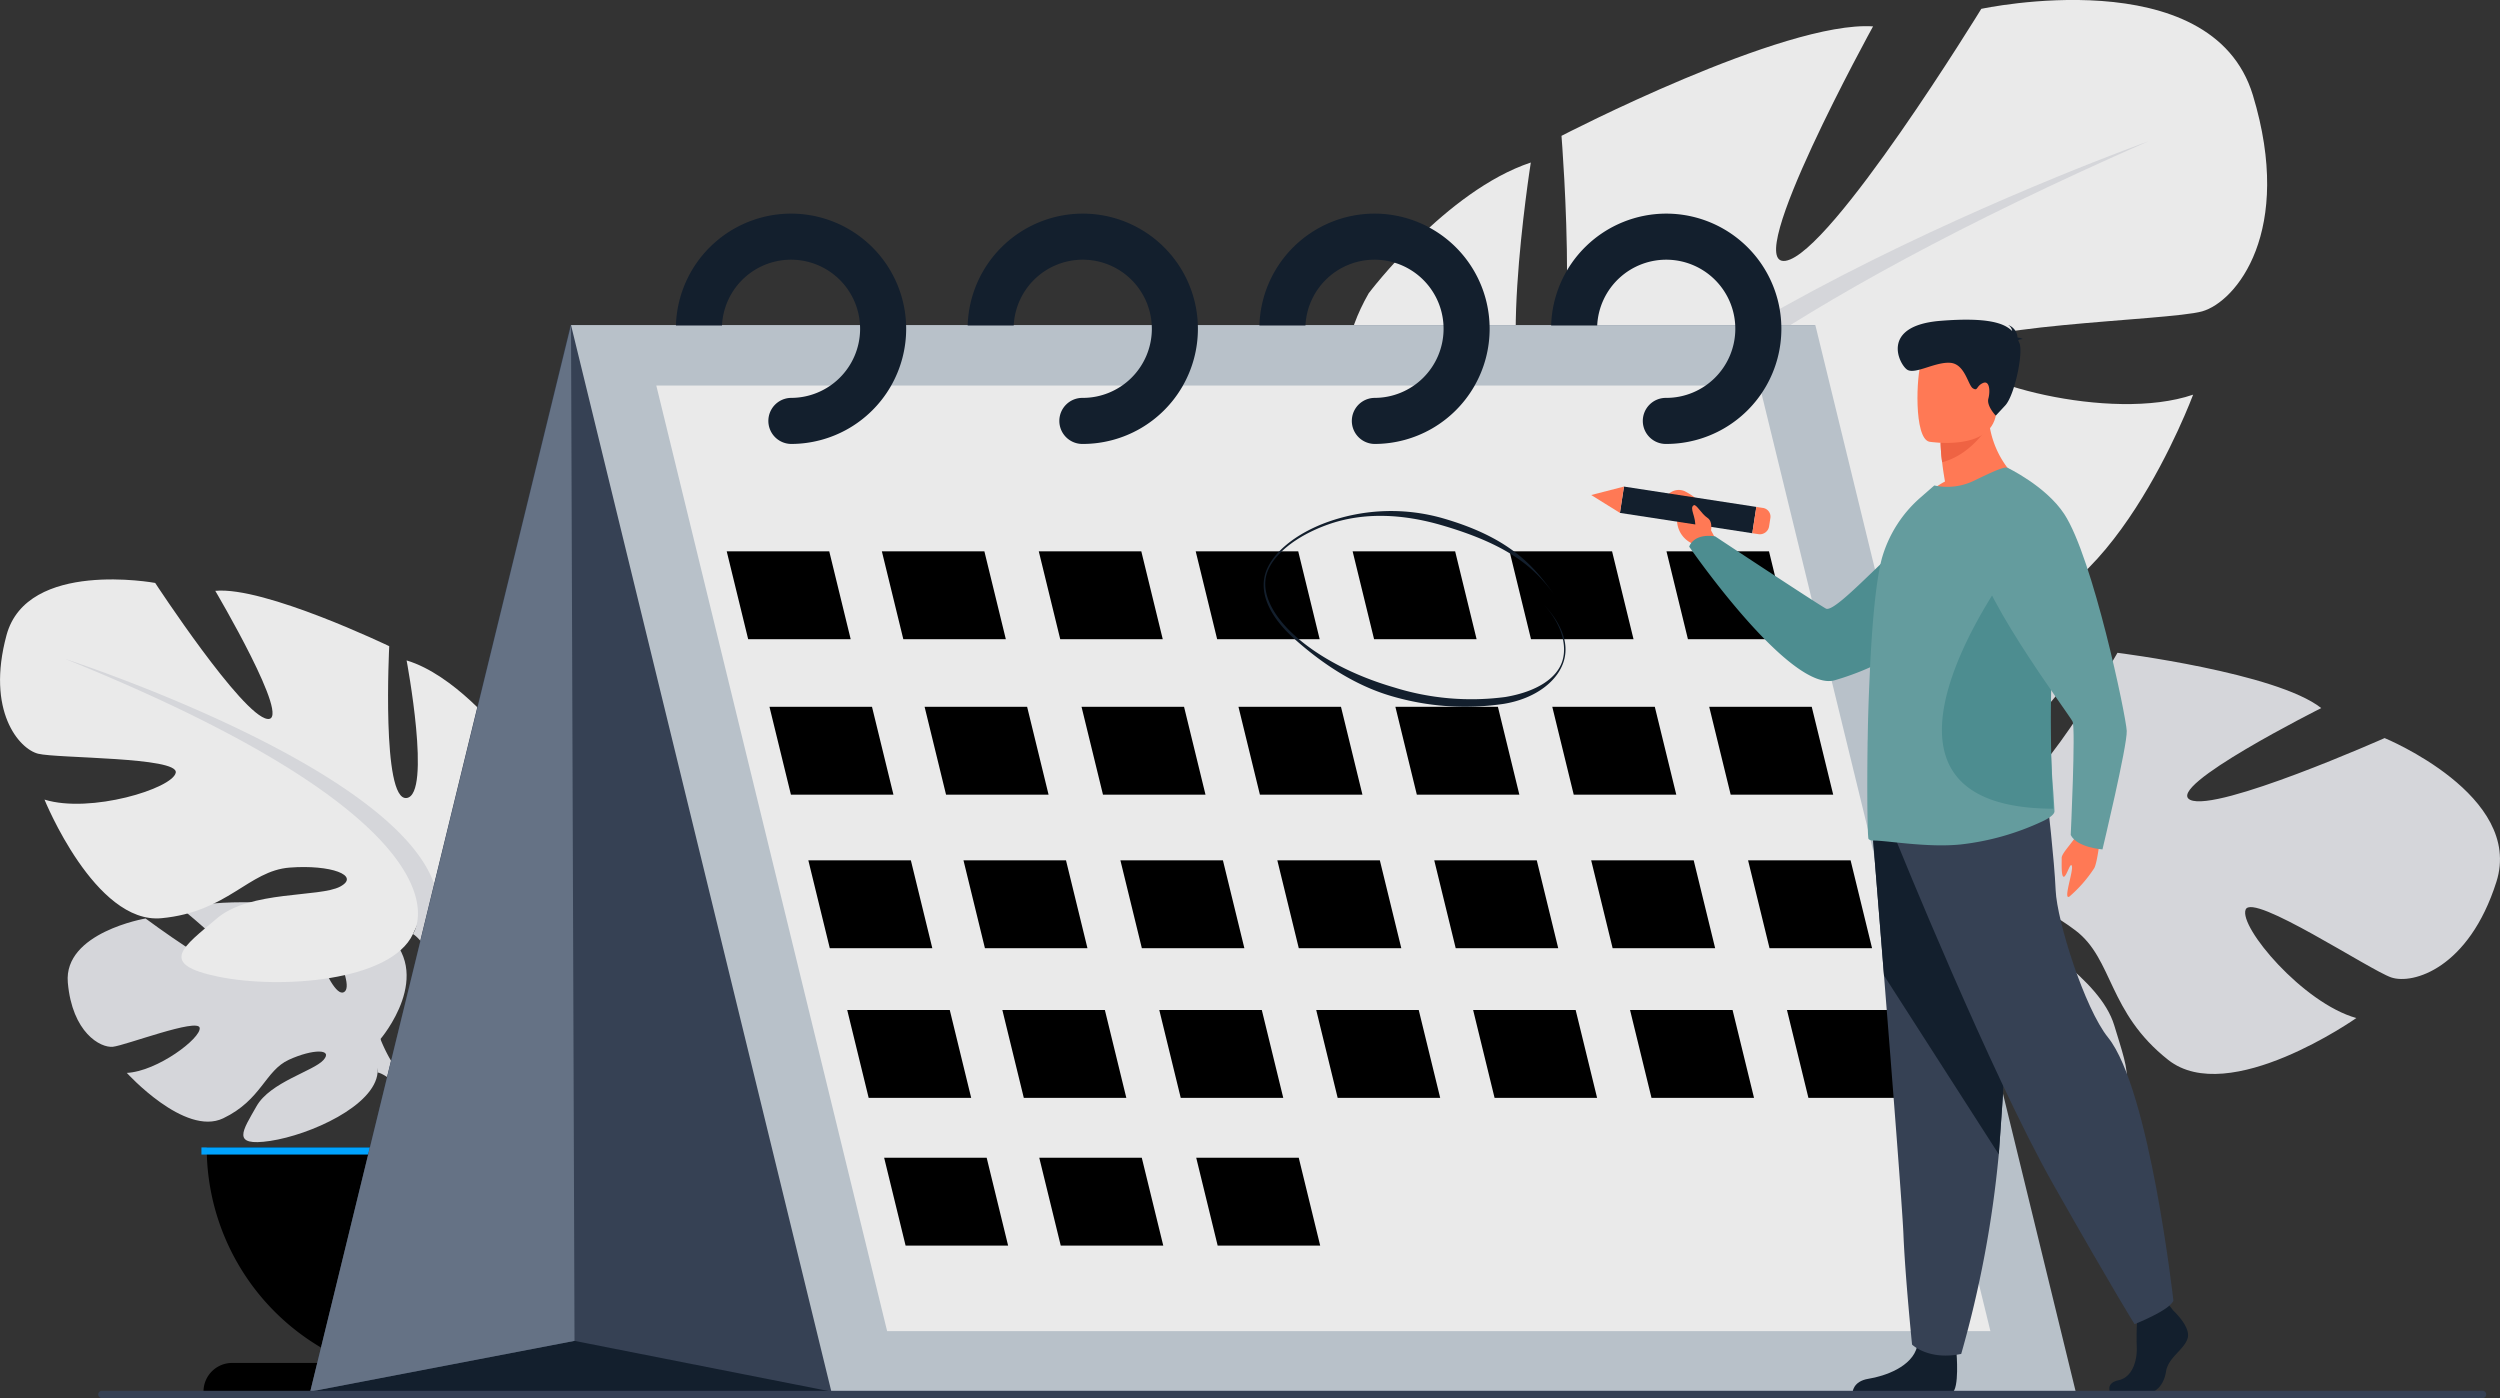 <svg xmlns="http://www.w3.org/2000/svg" width="403" height="225.372" viewBox="0 0 403 225.372">
  <rect x="0" y="0" width="403" height="225.372" fill="#333333" stroke="none"/>
  <g id="Group_7275" data-name="Group 7275" transform="translate(-1491.015 -484.04)">
    <g id="Group_7266" data-name="Group 7266" transform="translate(1491.015 577.445)">
      <g id="Group_7261" data-name="Group 7261" transform="translate(10.905 52.034)">
        <path id="Path_5083" data-name="Path 5083" d="M1587.975,1126.8s9.118-10.637.562-17.394c0,0-6.249-3.783-11.345-3.476,0,0,7.22,12.108,4.885,13.312s-7.073-14.072-7.073-14.072-14.221-1.379-18.8.821c0,0,12.158,9.949,9.6,10.541s-15.692-9.173-15.692-9.173-13.236,2.253-12.531,10.327,5.266,10.567,7.271,10.353,13.73-4.691,13.986-3.048-6.8,7.01-11.746,7.261c0,0,9.332,10.291,15.534,7.321s6.732-7.679,10.6-9.444,7.166-1.761,5.57.04-8.593,3.551-10.8,7.462-4.194,6.548,2.222,5.583,16.847-5.661,17.3-11.037Z" transform="translate(-1537.555 -1104.739)" fill="#d5d6da"/>
        <g id="Group_7260" data-name="Group 7260" transform="translate(6.531 13.098)">
          <path id="Path_5084" data-name="Path 5084" d="M1565.427,1160.7s35.951-1.385,43.89,8.9a26,26,0,0,0,7.159,10.047l.842,2.3s-6.23-6.569-8.459-6.966C1608.859,1174.973,1612.345,1162.236,1565.427,1160.7Z" transform="translate(-1565.427 -1160.639)" fill="#d5d6da"/>
          <path id="Path_5085" data-name="Path 5085" d="M1776.659,1238.793a22.574,22.574,0,0,1,8.252,15.9l-1.4.125s-2.465-10.543-6.919-14.667S1776.659,1238.793,1776.659,1238.793Z" transform="translate(-1725.61 -1219.787)" fill="#599dad"/>
        </g>
      </g>
      <g id="Group_7263" data-name="Group 7263" transform="translate(83.67 23.153)">
        <path id="Path_5086" data-name="Path 5086" d="M1857.634,1019.041s-14.5-8.123-7.735-19.146c0,0,5.415-6.769,11.216-8.509,0,0-3.094,16.438,0,16.825s2.128-18.566,2.128-18.566,15.277-7.349,21.273-6.769c0,0-9.476,16.052-6.382,15.665s13.73-16.631,13.73-16.631,15.665-2.9,18.179,6.382-1.547,13.924-3.868,14.5-17.212.387-16.825,2.321,10.443,5.028,16.052,3.287c0,0-6.188,15.278-14.311,14.5s-10.637-5.8-15.665-6.188-8.7.967-6.188,2.321,11.023.443,15.085,3.9,7.349,5.58-.193,7.127-21.08.58-23.787-5.221Z" transform="translate(-1848.098 -981.481)" fill="#6bb7bf"/>
        <g id="Group_7262" data-name="Group 7262" transform="translate(1.875 9.712)">
          <path id="Path_5087" data-name="Path 5087" d="M1921.406,1022.929s-40.612,13.15-45.254,27.848a30.85,30.85,0,0,1-3.868,14.118v2.9s4.255-9.863,6.575-11.217C1878.86,1056.579,1869.771,1043.815,1921.406,1022.929Z" transform="translate(-1868.492 -1022.929)" fill="#6bb7bf"/>
          <path id="Path_5088" data-name="Path 5088" d="M1859.892,1196.129s-6.263,9.511-2.693,21.088l1.611-.433s-1.564-12.751,1.713-19.165S1859.892,1196.129,1859.892,1196.129Z" transform="translate(-1856.099 -1154.163)" fill="#6bb7bf"/>
        </g>
      </g>
      <g id="Group_7265" data-name="Group 7265" transform="translate(0 0)">
        <path id="Path_5089" data-name="Path 5089" d="M1561.145,932.181s19.12-10.707,10.2-25.238c0,0-7.138-8.923-14.786-11.217,0,0,4.079,21.669,0,22.178s-2.8-24.473-2.8-24.473-20.139-9.687-28.042-8.922c0,0,12.492,21.159,8.412,20.649s-18.1-21.924-18.1-21.924-20.649-3.824-23.963,8.413,2.039,18.354,5.1,19.119,22.688.51,22.178,3.059-13.766,6.628-21.158,4.334c0,0,8.157,20.139,18.865,19.119s14.02-7.648,20.649-8.158,11.472,1.275,8.158,3.059-14.531.585-19.884,5.136-9.687,7.355.255,9.395,27.787.765,31.356-6.883Z" transform="translate(-1491.015 -882.67)" fill="#eaeaea"/>
        <g id="Group_7264" data-name="Group 7264" transform="translate(10.478 12.802)">
          <path id="Path_5090" data-name="Path 5090" d="M1535.731,937.306s53.534,17.335,59.652,36.709a40.673,40.673,0,0,0,5.1,18.609v3.824s-5.608-13-8.667-14.786C1591.814,981.663,1603.8,964.838,1535.731,937.306Z" transform="translate(-1535.731 -937.306)" fill="#d5d6da"/>
          <path id="Path_5091" data-name="Path 5091" d="M1803.714,1165.615s8.255,12.537,3.549,27.8l-2.124-.57s2.062-16.809-2.258-25.263S1803.714,1165.615,1803.714,1165.615Z" transform="translate(-1738.963 -1110.297)" fill="#6bb7bf"/>
        </g>
      </g>
      <path id="Path_5092" data-name="Path 5092" d="M1670.68,1310.881a37.452,37.452,0,0,1-37.452-37.452h74.9A37.452,37.452,0,0,1,1670.68,1310.881Z" transform="translate(-1599.905 -1181.868)"/>
      <path id="Path_5093" data-name="Path 5093" d="M1753.732,1310.593a37.478,37.478,0,0,0,42.1-37.166h-9.3A37.458,37.458,0,0,1,1753.732,1310.593Z" transform="translate(-1692.173 -1181.867)" fill="#ffebdc"/>
      <path id="Path_5094" data-name="Path 5094" d="M1631.021,1426.3h75.938a4.62,4.62,0,0,0-4.621-4.621h-66.7a4.62,4.62,0,0,0-4.62,4.621Z" transform="translate(-1598.215 -1295.379)"/>
      <rect id="Rectangle_17385" data-name="Rectangle 17385" width="76.987" height="1.149" transform="translate(109.458 92.709) rotate(180)" fill="#00a3fe"/>
    </g>
    <g id="Group_7268" data-name="Group 7268" transform="translate(1763.371 588.914)">
      <path id="Path_5095" data-name="Path 5095" d="M2800.742,965s-11.868-22.394,5.914-30.922c0,0,12.532-4.2,21.4-1.63,0,0-17.551,18.5-13.906,21.555s18.071-22.026,18.071-22.026,25.646,3.213,32.848,8.911c0,0-25.407,12.732-21.124,14.794s31.337-9.959,31.337-9.959,22.467,9.232,18.014,23.2-13.49,16.56-16.943,15.385-22.37-13.73-23.474-10.933,9.223,15.073,17.847,17.479c0,0-20.556,14.458-30.322,6.753s-8.831-16.224-14.954-20.875-11.948-5.954-9.846-2.142,13.756,9.679,16.1,17.459,4.8,13.223-6.139,8.971-27.484-16.68-26.157-26.35Z" transform="translate(-2763.239 -931.619)" fill="#d5d6da"/>
      <g id="Group_7267" data-name="Group 7267" transform="translate(0 27.139)">
        <path id="Path_5096" data-name="Path 5096" d="M2832.252,1055.412s-62.9-16.72-80.992-1.727a47.039,47.039,0,0,1-16.624,14.889l-2.4,3.717s13.6-9.119,17.7-8.935C2749.933,1063.357,2748.838,1039.492,2832.252,1055.412Z" transform="translate(-2713.757 -1047.442)" fill="#d5d6da"/>
        <path id="Path_5097" data-name="Path 5097" d="M2674.243,1134.833s-15.885,7.009-20.88,24.792l2.423.777s8.535-17.629,18.034-23.137S2674.243,1134.833,2674.243,1134.833Z" transform="translate(-2653.363 -1113.7)" fill="#599dad"/>
      </g>
    </g>
    <g id="Group_7270" data-name="Group 7270" transform="translate(1707.772 484.04)">
      <path id="Path_5098" data-name="Path 5098" d="M2439.761,576.4s-35.148-18.33-19.8-45.085c0,0,12.426-16.518,26.131-21.078,0,0-6.208,39.4,1.194,40.1s3.752-44.4,3.752-44.4,35.894-18.6,50.225-17.643c0,0-21.448,38.932-14.1,37.79s31.547-40.617,31.547-40.617,37.131-8.026,43.782,13.921-2.7,33.3-8.189,34.846-41,2.144-39.938,6.726,25.248,11.243,38.493,6.7c0,0-13.666,36.854-33.081,35.587S2494.016,570.175,2482,569.61s-20.674,2.922-14.585,5.971,26.305.275,36.231,8.216,17.912,12.778.045,17-50.2,2.879-57.068-10.757Z" transform="translate(-2416.083 -484.04)" fill="#eaeaea"/>
      <g id="Group_7269" data-name="Group 7269" transform="translate(7.371 22.776)">
        <path id="Path_5099" data-name="Path 5099" d="M2596.171,581.24s-95.866,34.228-105.887,69.589c0,0,.928,15.659-8.216,33.925l.205,6.914s9.441-23.81,14.876-27.2C2497.15,664.466,2474.579,634.688,2596.171,581.24Z" transform="translate(-2473.979 -581.24)" fill="#d5d6da"/>
        <path id="Path_5100" data-name="Path 5100" d="M2455.633,1008.524s-14.253,23.113-4.92,50.455l3.81-1.146s-4.633-30.283,2.721-45.8S2455.633,1008.524,2455.633,1008.524Z" transform="translate(-2447.543 -905.01)" fill="#6bb7bf"/>
      </g>
    </g>
    <path id="Path_5101" data-name="Path 5101" d="M1704.434,879.618H1905.02L1946.987,707.7H1746.4Z" transform="translate(-163.412 -171.255)" fill="#364154"/>
    <path id="Path_5102" data-name="Path 5102" d="M2126.412,879.618H1925.826L1883.859,707.7h200.586Z" transform="translate(-300.795 -171.255)" fill="#b8c1c9"/>
    <path id="Path_5103" data-name="Path 5103" d="M2157.587,901.714H1979.739l-37.209-152.428h177.848Z" transform="translate(-345.718 -203.095)" fill="#eaeaea"/>
    <path id="Path_5104" data-name="Path 5104" d="M2010.956,877.5H1994.43l-3.458-14.164H2007.5Z" transform="translate(-382.81 -290.422)"/>
    <path id="Path_5105" data-name="Path 5105" d="M2117.687,877.5H2101.16l-3.458-14.164h16.527Z" transform="translate(-464.531 -290.422)"/>
    <path id="Path_5106" data-name="Path 5106" d="M2225.644,877.5h-16.526l-3.458-14.164h16.527Z" transform="translate(-547.193 -290.422)"/>
    <path id="Path_5107" data-name="Path 5107" d="M2333.6,877.5h-16.527l-3.457-14.164h16.526Z" transform="translate(-629.854 -290.422)"/>
    <path id="Path_5108" data-name="Path 5108" d="M2441.558,877.5h-16.527l-3.458-14.164H2438.1Z" transform="translate(-712.515 -290.422)"/>
    <path id="Path_5109" data-name="Path 5109" d="M2549.515,877.5h-16.526l-3.458-14.164h16.526Z" transform="translate(-795.176 -290.422)"/>
    <path id="Path_5110" data-name="Path 5110" d="M2657.473,877.5h-16.527l-3.458-14.164h16.527Z" transform="translate(-877.837 -290.422)"/>
    <path id="Path_5111" data-name="Path 5111" d="M2040.371,984.466h-16.527l-3.458-14.165h16.527Z" transform="translate(-405.332 -372.323)"/>
    <path id="Path_5112" data-name="Path 5112" d="M2147.1,984.466h-16.527l-3.458-14.165h16.527Z" transform="translate(-487.054 -372.323)"/>
    <path id="Path_5113" data-name="Path 5113" d="M2255.059,984.466h-16.527l-3.458-14.165H2251.6Z" transform="translate(-569.716 -372.323)"/>
    <path id="Path_5114" data-name="Path 5114" d="M2363.017,984.466H2346.49l-3.458-14.165h16.527Z" transform="translate(-652.377 -372.323)"/>
    <path id="Path_5115" data-name="Path 5115" d="M2470.974,984.466h-16.527L2450.99,970.3h16.527Z" transform="translate(-735.038 -372.323)"/>
    <path id="Path_5116" data-name="Path 5116" d="M2578.931,984.466H2562.4l-3.458-14.165h16.527Z" transform="translate(-817.699 -372.323)"/>
    <path id="Path_5117" data-name="Path 5117" d="M2686.888,984.466h-16.527L2666.9,970.3h16.527Z" transform="translate(-900.36 -372.323)"/>
    <path id="Path_5118" data-name="Path 5118" d="M2067.113,1090.094h-16.527l-3.458-14.164h16.527Z" transform="translate(-425.808 -453.201)"/>
    <path id="Path_5119" data-name="Path 5119" d="M2173.844,1090.094h-16.527l-3.458-14.164h16.526Z" transform="translate(-507.53 -453.201)"/>
    <path id="Path_5120" data-name="Path 5120" d="M2281.8,1090.094h-16.527l-3.458-14.164h16.527Z" transform="translate(-590.191 -453.201)"/>
    <path id="Path_5121" data-name="Path 5121" d="M2389.758,1090.094h-16.527l-3.458-14.164H2386.3Z" transform="translate(-672.852 -453.201)"/>
    <path id="Path_5122" data-name="Path 5122" d="M2497.715,1090.094h-16.527l-3.458-14.164h16.527Z" transform="translate(-755.513 -453.201)"/>
    <path id="Path_5123" data-name="Path 5123" d="M2605.672,1090.094h-16.527l-3.458-14.164h16.527Z" transform="translate(-838.174 -453.201)"/>
    <path id="Path_5124" data-name="Path 5124" d="M2713.629,1090.094H2697.1l-3.458-14.164h16.526Z" transform="translate(-920.836 -453.201)"/>
    <path id="Path_5125" data-name="Path 5125" d="M2093.854,1193.048h-16.527l-3.458-14.165H2090.4Z" transform="translate(-446.283 -532.031)"/>
    <path id="Path_5126" data-name="Path 5126" d="M2200.584,1193.048h-16.527l-3.458-14.165h16.526Z" transform="translate(-528.005 -532.031)"/>
    <path id="Path_5127" data-name="Path 5127" d="M2308.542,1193.048h-16.527l-3.458-14.165h16.527Z" transform="translate(-610.666 -532.031)"/>
    <path id="Path_5128" data-name="Path 5128" d="M2416.5,1193.048h-16.527l-3.458-14.165h16.527Z" transform="translate(-693.327 -532.031)"/>
    <path id="Path_5129" data-name="Path 5129" d="M2524.456,1193.048H2507.93l-3.458-14.165H2521Z" transform="translate(-775.989 -532.031)"/>
    <path id="Path_5130" data-name="Path 5130" d="M2632.413,1193.048h-16.527l-3.458-14.165h16.527Z" transform="translate(-858.65 -532.031)"/>
    <path id="Path_5131" data-name="Path 5131" d="M2740.37,1193.048h-16.527l-3.458-14.165h16.526Z" transform="translate(-941.311 -532.031)"/>
    <path id="Path_5132" data-name="Path 5132" d="M2119.258,1294.664h-16.527l-3.458-14.164H2115.8Z" transform="translate(-465.735 -609.837)"/>
    <path id="Path_5133" data-name="Path 5133" d="M2225.989,1294.664h-16.526L2206,1280.5h16.526Z" transform="translate(-547.457 -609.837)"/>
    <path id="Path_5134" data-name="Path 5134" d="M2333.946,1294.664h-16.527l-3.457-14.164h16.527Z" transform="translate(-630.118 -609.837)"/>
    <path id="Path_5135" data-name="Path 5135" d="M1704.434,1414.685l42.6-8.174,41.405,8.174Z" transform="translate(-163.412 -706.322)" fill="#131f2d"/>
    <path id="Path_5136" data-name="Path 5136" d="M1974.577,631.006a18.582,18.582,0,0,0-18.55,18.033h7.426a11.138,11.138,0,1,1,11.125,11.67,3.713,3.713,0,0,0,0,7.425,18.564,18.564,0,1,0,0-37.128Z" transform="translate(-356.052 -112.53)" fill="#131f2d"/>
    <path id="Path_5137" data-name="Path 5137" d="M2175.283,631.006a18.581,18.581,0,0,0-18.55,18.033h7.426a11.138,11.138,0,1,1,11.125,11.67,3.713,3.713,0,1,0,0,7.425,18.564,18.564,0,0,0,0-37.128Z" transform="translate(-509.73 -112.53)" fill="#131f2d"/>
    <path id="Path_5138" data-name="Path 5138" d="M2375.988,631.006a18.581,18.581,0,0,0-18.55,18.033h7.425a11.138,11.138,0,1,1,11.125,11.67,3.713,3.713,0,0,0,0,7.425,18.564,18.564,0,1,0,0-37.128Z" transform="translate(-663.407 -112.53)" fill="#131f2d"/>
    <path id="Path_5139" data-name="Path 5139" d="M2576.693,631.006a18.582,18.582,0,0,0-18.55,18.033h7.425a11.138,11.138,0,1,1,11.125,11.67,3.713,3.713,0,1,0,0,7.425,18.564,18.564,0,1,0,0-37.128Z" transform="translate(-817.084 -112.53)" fill="#131f2d"/>
    <path id="Path_5140" data-name="Path 5140" d="M1746.476,707.7l.562,163.742-42.6,8.174Z" transform="translate(-163.412 -171.255)" fill="#657285"/>
    <g id="Group_7271" data-name="Group 7271" transform="translate(1694.72 566.419)">
      <path id="Path_5141" data-name="Path 5141" d="M2381.019,865.458a42,42,0,0,0,18.1,1.233c5.221-.875,8.734-3.761,9.661-6.957.841-2.9-.4-6.143-3.581-9.391h0c3.051,3.112,4.125,6.694,3.362,9.327-.847,2.922-4.215,5.08-9.237,5.922a41.691,41.691,0,0,1-17.9-1.539c-6.394-1.855-12.056-4.8-15.944-8.282-3.792-3.4-5.481-7.025-4.633-9.947.9-3.094,4.675-6.167,9.859-8.02,5.894-2.107,12.279-1.67,18.312.08,11.327,3.287,15.262,7.149,18.395,11.468h0c-3.146-4.337-6.713-9.253-18.08-12.551a30.426,30.426,0,0,0-18.576.556c-5.293,1.892-9.174,5.112-10.129,8.4-.927,3.2.734,6.9,4.675,10.435C2369.207,859.694,2374.609,863.6,2381.019,865.458Z" transform="translate(-2360.379 -835.614)" fill="#131f2d"/>
    </g>
    <g id="Group_7274" data-name="Group 7274" transform="translate(1747.513 535.571)">
      <path id="Path_5142" data-name="Path 5142" d="M2915.691,1052.487s-.516,5.021-1.083,5.971a21.4,21.4,0,0,1-4.007,4.58c-1.029.6.627-4,.418-4.893s-.846,1.632-1.3,1.691-.336-2.214-.352-3.041,2.2-2.869,2.987-4.631S2915.691,1052.487,2915.691,1052.487Z" transform="translate(-2833.522 -970.034)" fill="#ff7955"/>
      <path id="Path_5143" data-name="Path 5143" d="M2645.576,829.8l-1.154-2.177s.573-3.88-4.289-6.335a2.373,2.373,0,0,0-2.78.726c-.924,1.335,1.761,1.094,1.616,3.377a4.2,4.2,0,0,0,2.449,4.367l1.246,1.445Z" transform="translate(-2625.098 -793.657)" fill="#ff7955"/>
      <path id="Path_5144" data-name="Path 5144" d="M2703.763,833.533s-4.175,20.492-27.151,27.187c-7.172,2.091-23.465-21.522-23.465-21.522s.573-2.177,4.161-1.677c0,0,15.865,10.5,17.862,11.644,1.773,1.012,13.428-13.014,18.741-15.277A13.562,13.562,0,0,1,2703.763,833.533Z" transform="translate(-2637.34 -802.597)" fill="#4d8d90"/>
      <g id="Group_7272" data-name="Group 7272" transform="translate(0 26.906)">
        <rect id="Rectangle_17386" data-name="Rectangle 17386" width="4.291" height="21.586" transform="translate(4.635 4.242) rotate(-81.268)" fill="#131f2d"/>
        <path id="Path_5145" data-name="Path 5145" d="M2585.688,820.148l4.635,2.883.651-4.242Z" transform="translate(-2585.688 -818.789)" fill="#ff7955"/>
        <path id="Path_5146" data-name="Path 5146" d="M2699.44,834.563l-.206,1.341a1.512,1.512,0,0,1-1.723,1.264l-.987-.151.652-4.242,1.073.165A1.424,1.424,0,0,1,2699.44,834.563Z" transform="translate(-2670.553 -829.498)" fill="#ff7955"/>
      </g>
      <g id="Group_7273" data-name="Group 7273" transform="translate(42.131 77.316)">
        <path id="Path_5147" data-name="Path 5147" d="M2952.487,1381.728s2.851,2.6,2.294,4.449-3.129,3.08-3.477,5.339-1.738,3.491-2.989,3.491h-5.966s-.921-1.589,1.3-2.069,3.063-3.134,2.924-5.6a43.473,43.473,0,0,1,.209-5.75l4.727-1.1Z" transform="translate(-2900.765 -1299.29)" fill="#131f2d"/>
        <path id="Path_5148" data-name="Path 5148" d="M2782.249,1406.979s.511,5.92-.74,6.536l-16.014-.033s0-1.848,2.573-2.259,7.091-1.917,7.856-5.271S2782.249,1406.979,2782.249,1406.979Z" transform="translate(-2765.494 -1317.814)" fill="#131f2d"/>
        <path id="Path_5149" data-name="Path 5149" d="M2779.294,1052.9s.845,10.376,1.838,22.85c1.349,16.944,2.972,37.756,3.132,41.7.278,6.846,1.391,17.8,1.391,17.8s2.641,2.6,7.925,1.505a176.761,176.761,0,0,0,6.054-32.175c.021-.271.041-.545.062-.818,1.252-16.839,3.2-52.3,3.2-52.3Z" transform="translate(-2776.061 -1047.351)" fill="#364154"/>
        <path id="Path_5150" data-name="Path 5150" d="M2779.294,1052.9s.845,10.376,1.838,22.85l18.5,28.828c.021-.271.041-.545.062-.818,1.252-16.839,3.2-52.3,3.2-52.3Z" transform="translate(-2776.061 -1047.351)" fill="#131f2d"/>
        <path id="Path_5151" data-name="Path 5151" d="M2795.756,1040.707s15.225,37.58,25.235,55.24,13.139,22.589,13.139,22.589,5.735-2.259,6.257-3.8c0,0-3.828-34.094-10.532-42.406-3.788-4.7-8.238-18.79-8.446-23.719s-1.355-14.683-1.355-14.683Z" transform="translate(-2788.665 -1033.93)" fill="#364154"/>
      </g>
      <path id="Path_5152" data-name="Path 5152" d="M2828.176,774.9s-10.3,4.97-16.239,3.126a14.019,14.019,0,0,1,4.02-3.216c-.206-1.192-.365-2.227-.457-3.1a28.671,28.671,0,0,1-.251-3.171l3.974-3.126,3.769-2.991A15.187,15.187,0,0,0,2828.176,774.9Z" transform="translate(-2758.923 -748.723)" fill="#ff7955"/>
      <path id="Path_5153" data-name="Path 5153" d="M2805.813,861.117c.023.63-1.324,1.349-1.918,1.619a42.067,42.067,0,0,1-13.18,3.734c-5.5.562-12.014-.675-14.252-.63a.929.929,0,0,1-.616-.247c-.16-.113-.274-6.747-.16-15.091,0-.337,0-.675.022-1.012v-.112c.046-3.261.159-6.68.32-10.1.32-7.512.914-14.754,1.918-18.757a20.334,20.334,0,0,1,6.441-10.121l2.056-1.8a9.876,9.876,0,0,0,6.4-.764c2.375-1.147,4.934-2.384,5.345-2.07,3.106,2.272,5.207,7.377,6.327,13.9a72.314,72.314,0,0,1,.937,12.369c0,1.619-.046,3.284-.138,4.926a155.279,155.279,0,0,0,.321,21.118C2805.722,859.385,2805.791,860.4,2805.813,861.117Z" transform="translate(-2731.132 -781.876)" fill="#649c9e"/>
      <path id="Path_5154" data-name="Path 5154" d="M2844.946,906.29c-36.073-.072-6.654-39.142-6.654-39.142l5.844-1.9a113.585,113.585,0,0,1,.677,13.215c0,1.73-.034,3.508-.1,5.262C2844.318,893.243,2844.714,901.508,2844.946,906.29Z" transform="translate(-2770.446 -827.458)" fill="#4d8d90"/>
      <path id="Path_5155" data-name="Path 5155" d="M2833.883,775.411s-2.6,4.745-7.56,6.072a28.7,28.7,0,0,1-.251-3.171l3.974-3.126Z" transform="translate(-2769.746 -758.497)" fill="#ef6343"/>
      <path id="Path_5156" data-name="Path 5156" d="M2812.071,735.632s9.827,1.608,10.75-4.433,2.812-9.9-3.423-11.184-7.81.842-8.615,2.785S2809.539,735.059,2812.071,735.632Z" transform="translate(-2757.559 -715.955)" fill="#ff7955"/>
      <path id="Path_5157" data-name="Path 5157" d="M2816.014,707.3c.089-.1.3-.185.753-.209a1.856,1.856,0,0,0-.855-.241,2.305,2.305,0,0,0-1.531-2.038,1.374,1.374,0,0,1,.665.991c-1.268-1.3-3.988-2.253-11.52-1.658-9.926.783-6.654,7.138-5.37,7.9s4.52-1.319,6.914-1.129,2.85,3.649,3.661,4.124.493-.365,1.592-.861,1.2,1.324.885,2.508,1.193,2.745,1.193,2.745l1.526-1.643c1.525-1.643,2.963-8.6,2.27-10.087Z" transform="translate(-2747.18 -703.962)" fill="#131f2d"/>
      <path id="Path_5158" data-name="Path 5158" d="M2856.456,805.719s6.217,2.944,9.2,7.471c4.624,7.021,9.984,32.609,10.083,34.979s-3.912,19.1-3.912,19.1-4.068-.268-5.118-2.321c0,0,.813-17.188.3-18.293s-16.961-23.056-15.112-27.74S2856.456,805.719,2856.456,805.719Z" transform="translate(-2789.407 -781.876)" fill="#649c9e"/>
      <path id="Path_5159" data-name="Path 5159" d="M2658.153,835.5s.338-1.336-.588-1.936-1.779-2.233-2.17-2.012c-.81.458.443,1.883.214,3.66C2655.529,835.837,2656.977,837.468,2658.153,835.5Z" transform="translate(-2638.851 -801.642)" fill="#ff7955"/>
    </g>
    <path id="Rectangle_17387" data-name="Rectangle 17387" d="M.589,0H384.348a.589.589,0,0,1,.589.589v0a.589.589,0,0,1-.589.589H.589A.589.589,0,0,1,0,.589v0A.589.589,0,0,1,.589,0Z" transform="translate(1891.788 709.412) rotate(180)" fill="#364154"/>
  </g>
</svg>
